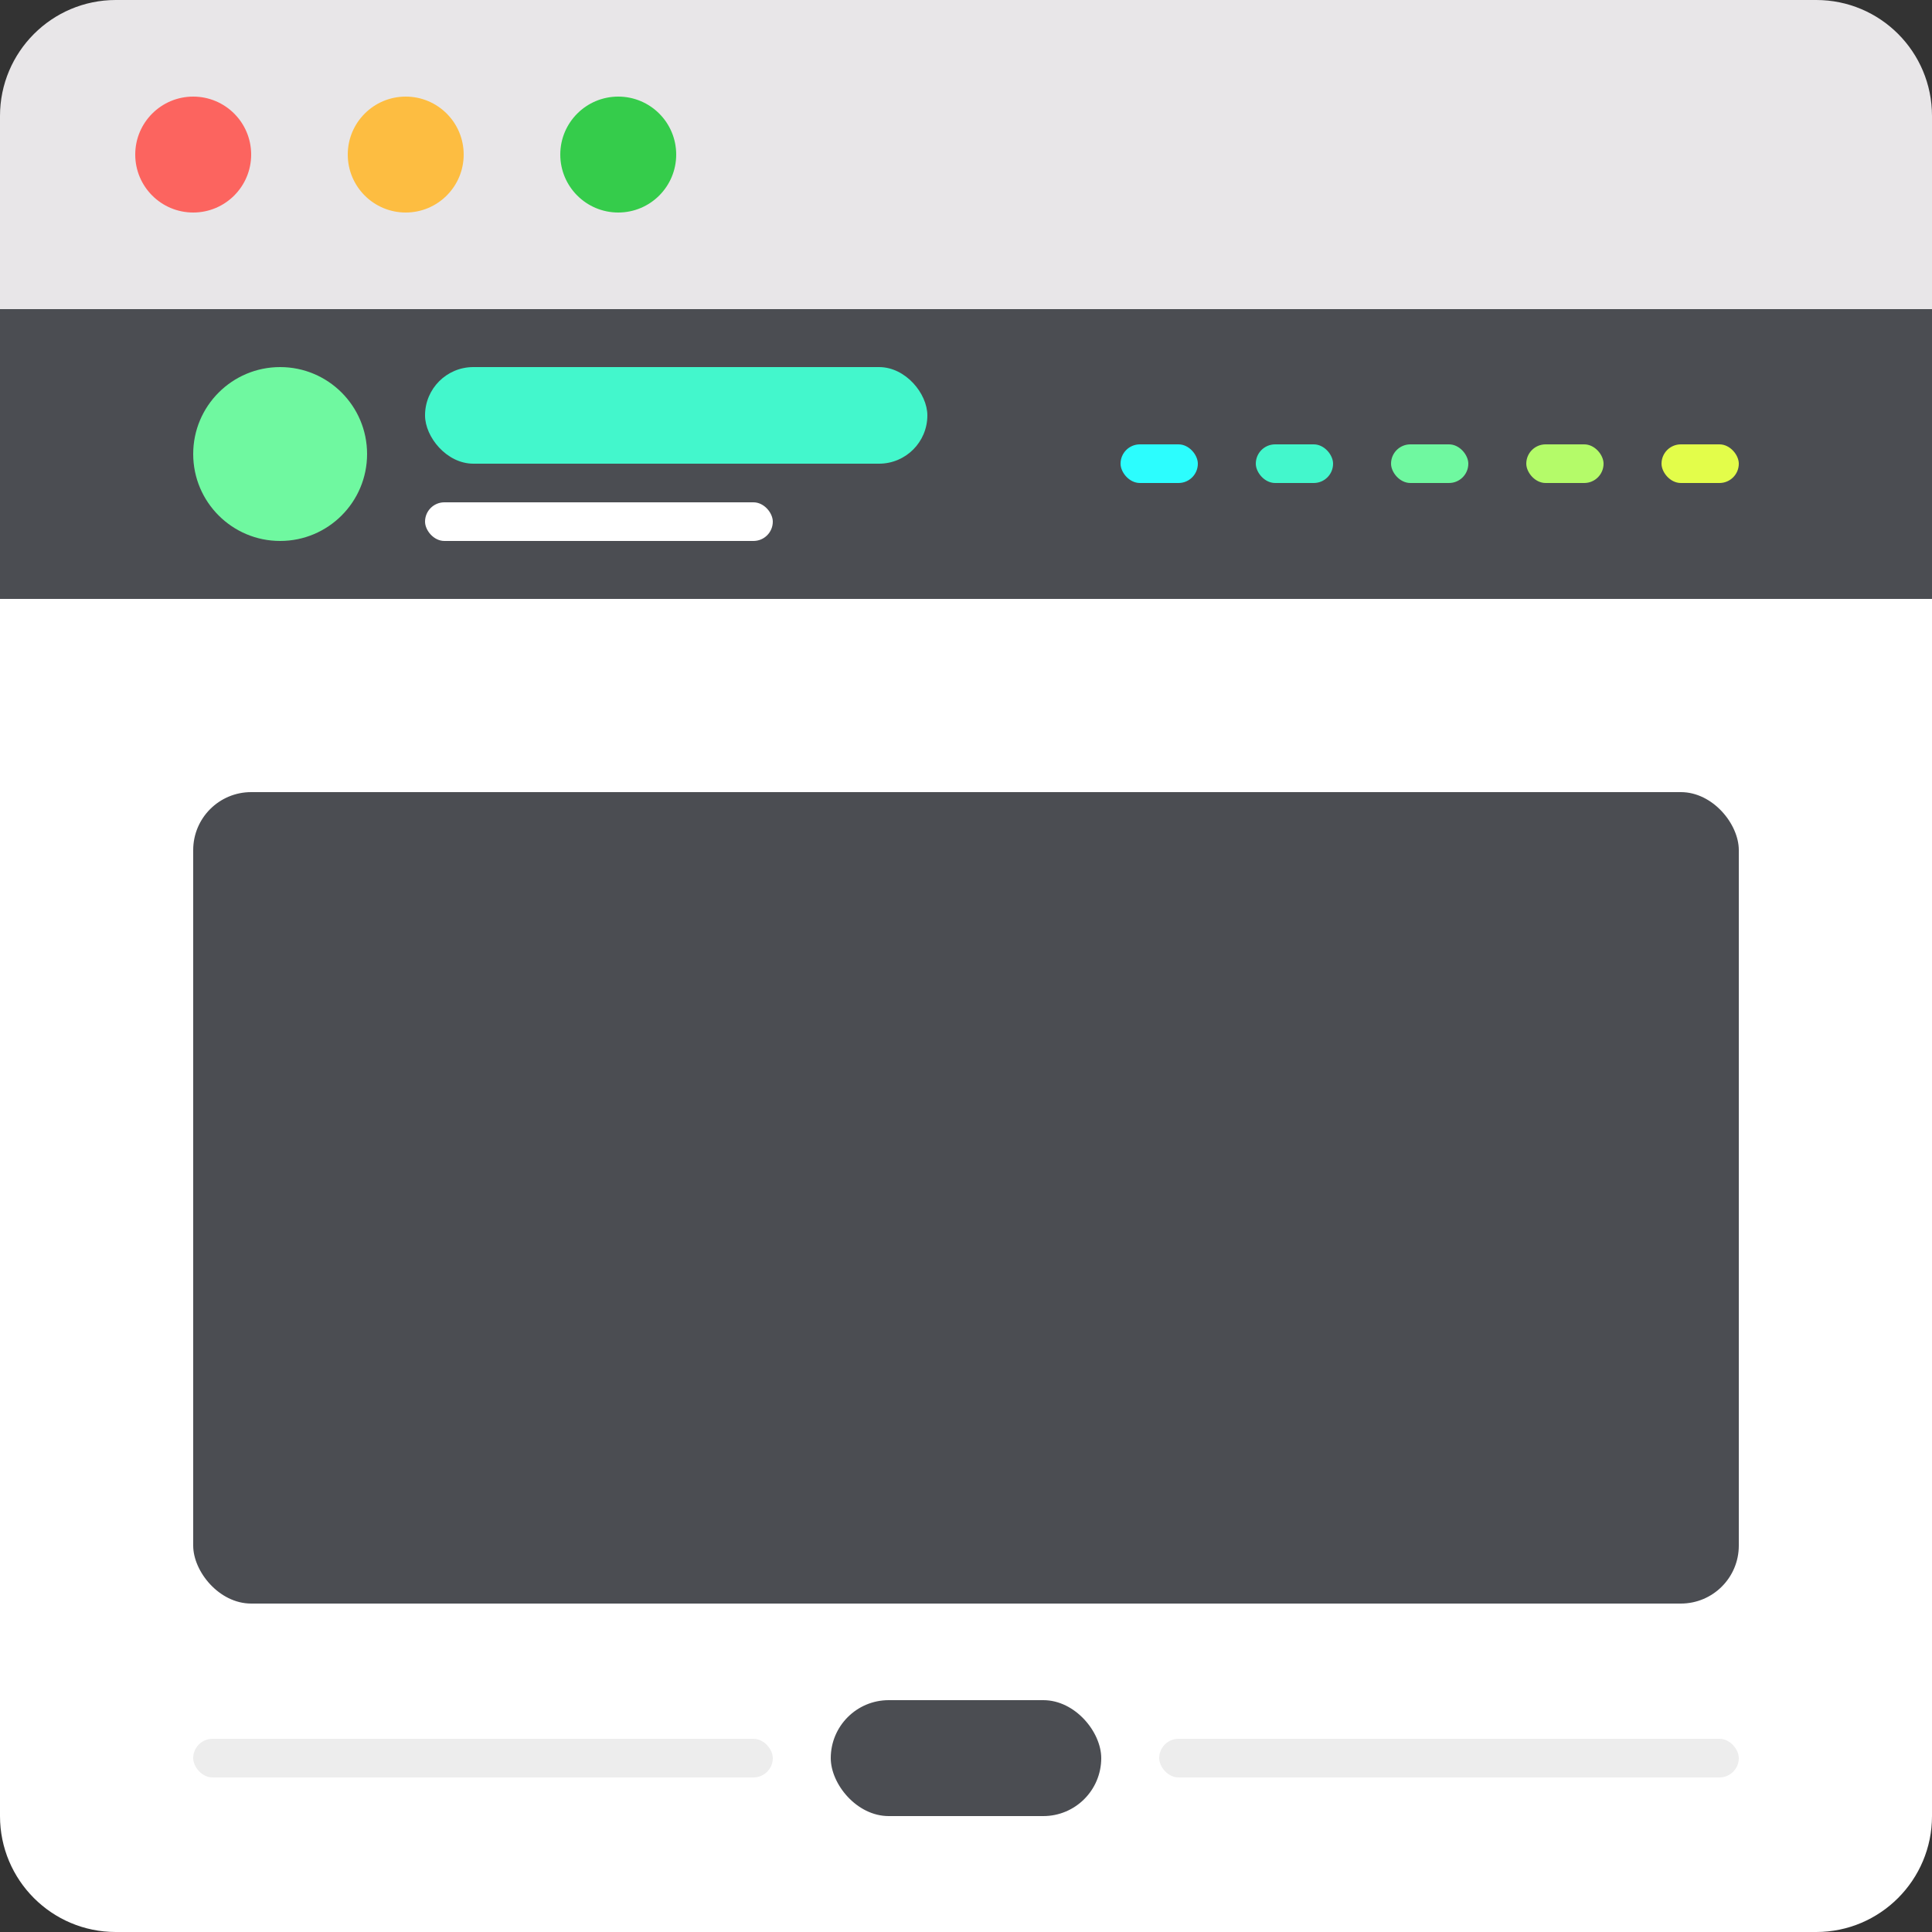 <svg viewBox="0 0 100 100" version="1.1" xmlns="http://www.w3.org/2000/svg" xmlns:xlink="http://www.w3.org/1999/xlink">
    <rect x="0" y="0" width="100" height="100" fill="#333333" stroke="none"/>
    <path d="M5.993,0 L94.007,0 C97.317,0 100,2.678 100,6.003 L100,16 L0,16 L0,6.003 C0,2.688 2.688,0 5.993,0 Z" fill="#E8E6E8"></path>
    <circle fill="#FC645F" cx="10" cy="8" r="3"></circle>
    <circle fill="#FDBD41" cx="21" cy="8" r="3"></circle>
    <circle fill="#35CC4B" cx="32" cy="8" r="3"></circle>
    <path d="M0,31 L100,31 L100,93.997 C100,97.313 97.312,100 94.007,100 L5.993,100 C2.683,100 0,97.316 0,93.997 L0,31 L0,31 Z" fill="#FFFFFF"></path>
    <rect fill="#4B4D52" x="0" y="16" width="100" height="15"></rect>
    <circle fill="#6FF8A0" cx="14.5" cy="23.5" r="4.5"></circle>
    <rect fill="#43F7CC" x="22" y="19" width="26" height="5" rx="2.5"></rect>
    <rect fill="#FFFFFF" x="22" y="26" width="18" height="2" rx="1"></rect>
    <rect fill="#2CFDFE" x="58" y="23" width="4" height="2" rx="1"></rect>
    <rect fill="#43F7CC" x="65" y="23" width="4" height="2" rx="1"></rect>
    <rect fill="#6FF8A0" x="72" y="23" width="4" height="2" rx="1"></rect>
    <rect fill="#B4FB69" x="79" y="23" width="4" height="2" rx="1"></rect>
    <rect fill="#E3FD4A" x="86" y="23" width="4" height="2" rx="1"></rect>
    <rect fill="#4B4D52" x="10" y="41" width="80" height="42" rx="3"></rect>
    <rect fill="#4B4D52" x="43" y="88" width="14" height="6" rx="3"></rect>
    <rect fill="#EDEDED" x="10" y="90" width="30" height="2" rx="1"></rect>
    <rect fill="#EDEDED" x="60" y="90" width="30" height="2" rx="1"></rect>
</svg>